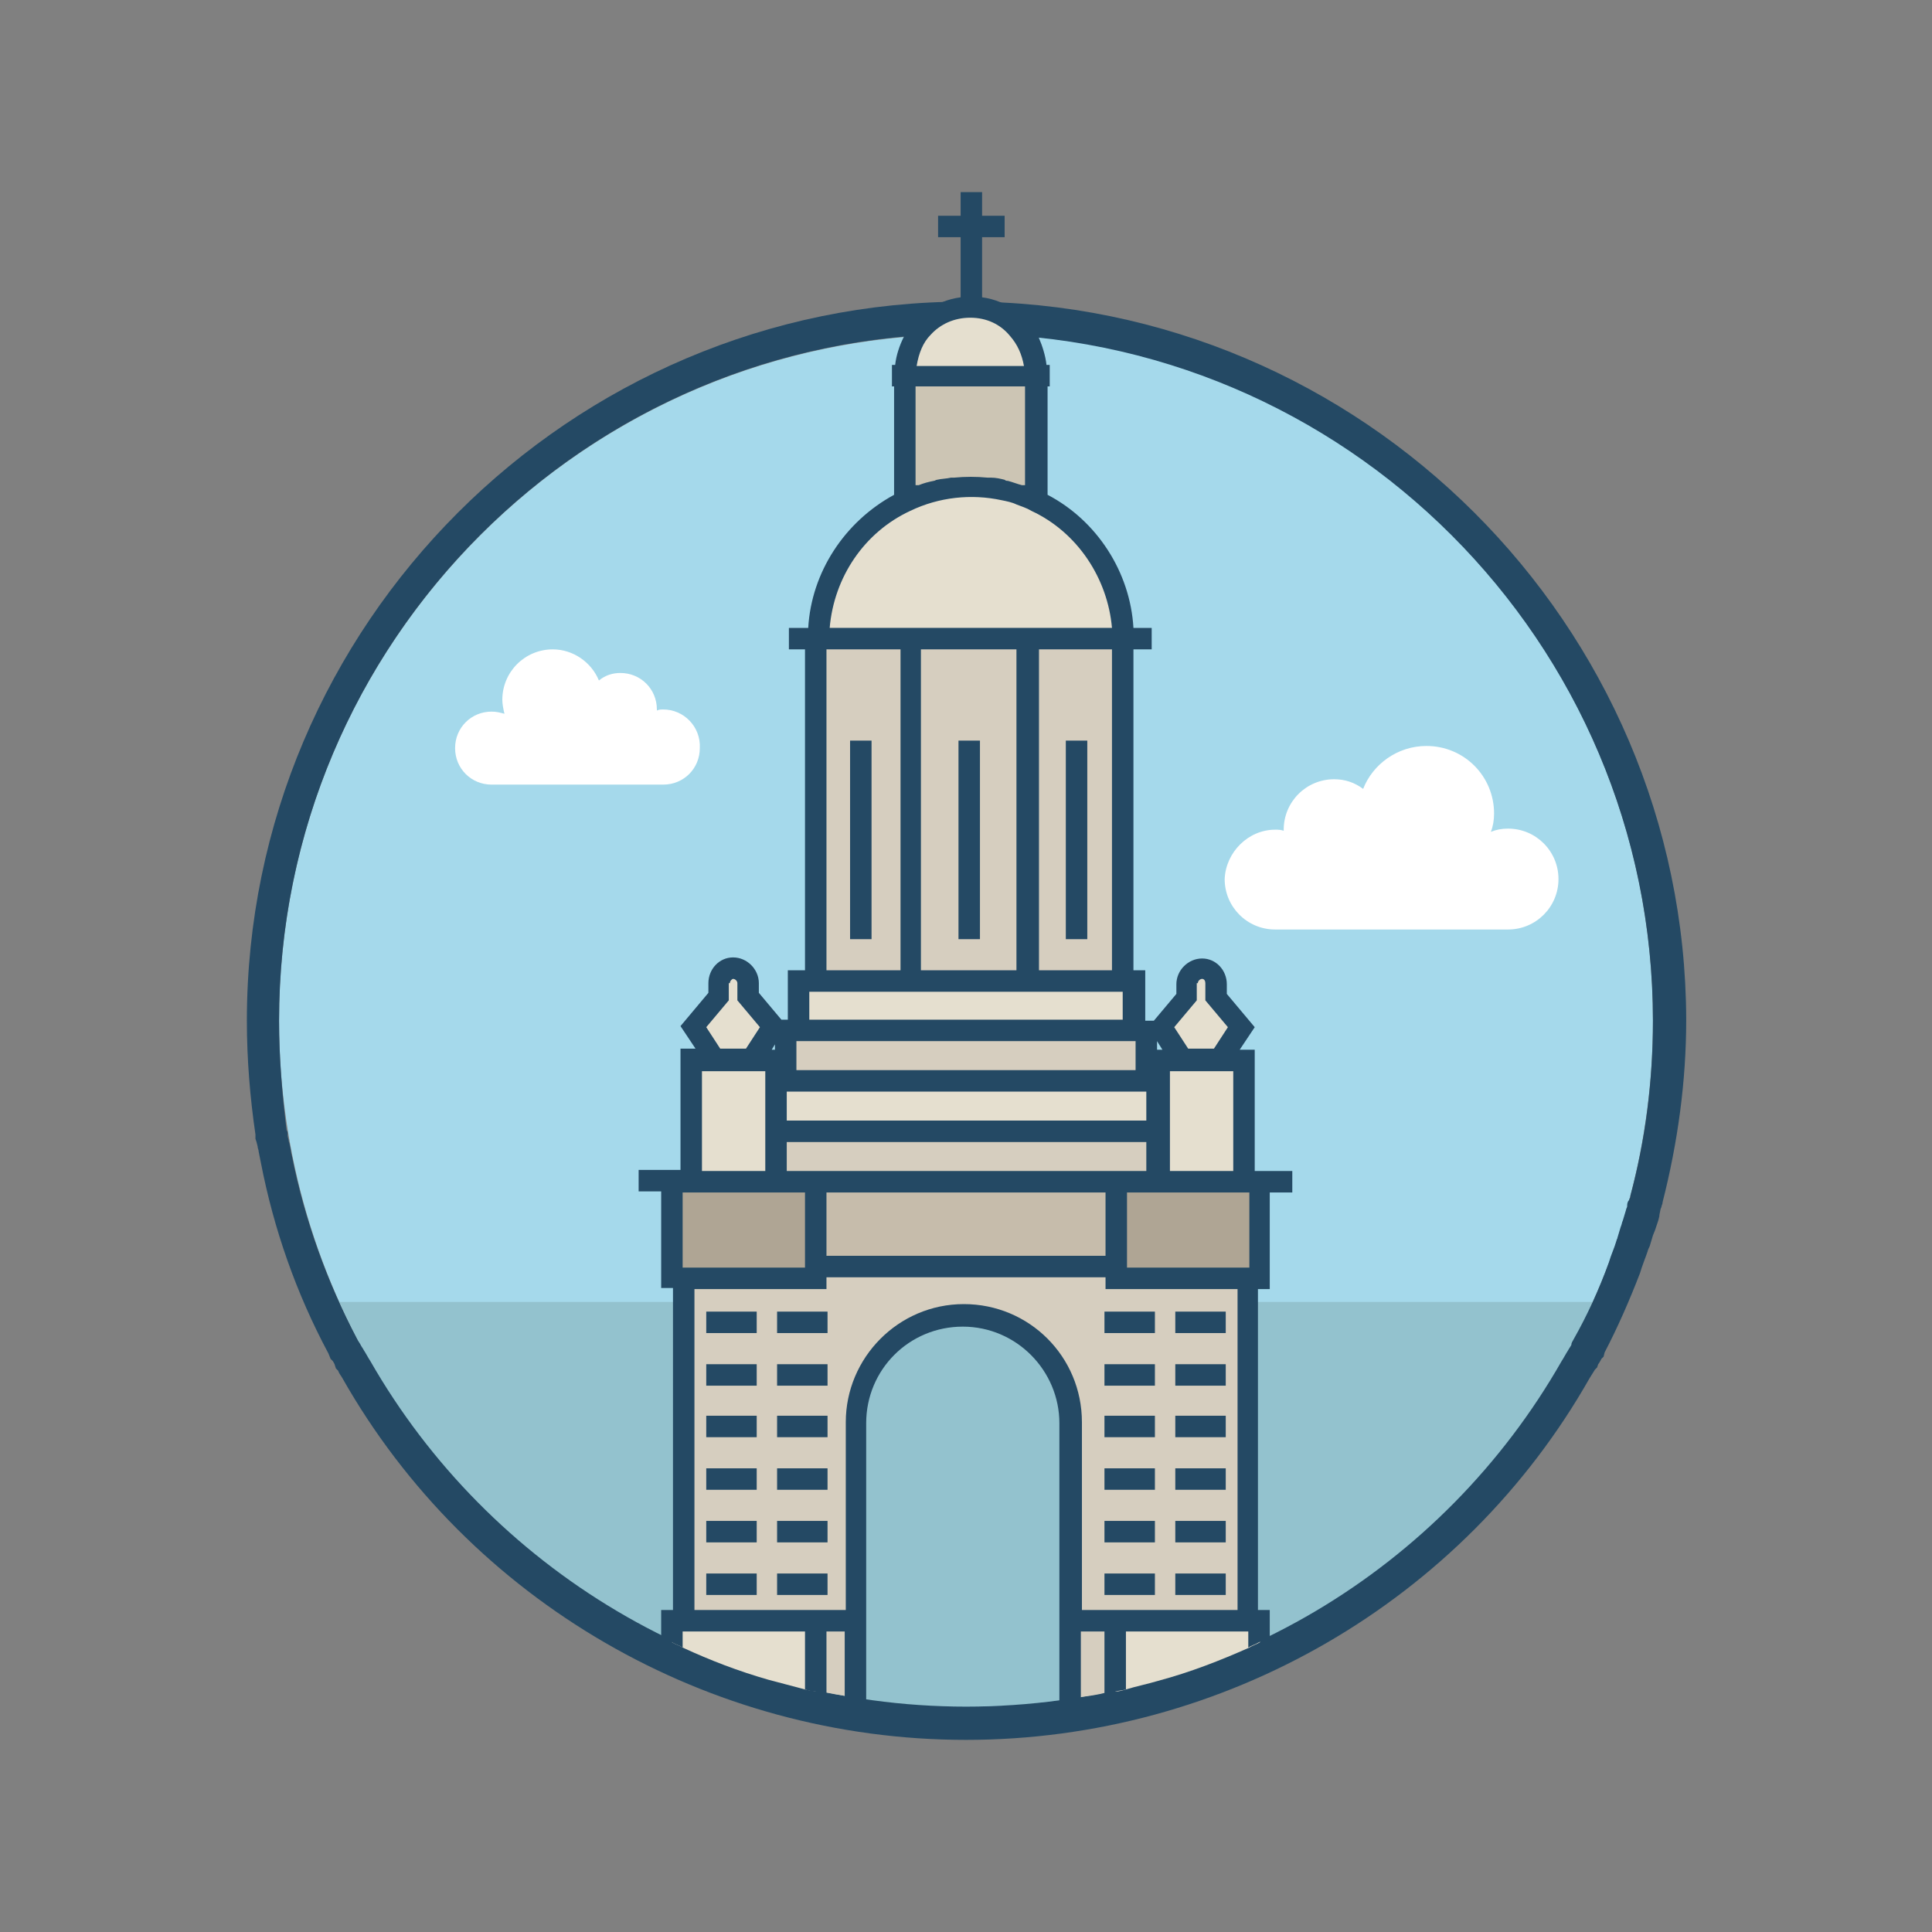 <?xml version="1.0" ?><!DOCTYPE svg  PUBLIC '-//W3C//DTD SVG 1.1//EN'  'http://www.w3.org/Graphics/SVG/1.1/DTD/svg11.dtd'><svg enable-background="new 0 0 180 180" id="Layer_1" version="1.1" viewBox="0 0 180 180" xml:space="preserve" xmlns="http://www.w3.org/2000/svg" xmlns:xlink="http://www.w3.org/1999/xlink"><rect x="0" y="0" width="180" height="180" fill="#808080" stroke="none"/><g><path d="M154,95.1c0,25.1-14.5,46.9-35.6,57.4c-0.3,0.2-0.7,0.3-1,0.5c-0.3,0.2-0.7,0.3-1,0.5   c-2.7,1.2-5.5,2.3-8.5,3.1c-1,0.3-2,0.5-3,0.8c-0.3,0.1-0.7,0.2-1,0.2c-0.3,0.1-0.7,0.1-1,0.2c-0.7,0.2-1.5,0.3-2.2,0.4   c-0.3,0.1-0.7,0.1-1,0.2c-0.3,0-0.7,0.1-1,0.1c-1.5,0.2-3,0.4-4.5,0.5c-1.4,0.1-2.9,0.1-4.3,0.1c-1.5,0-2.9-0.1-4.3-0.1   c-1.7-0.1-3.3-0.3-4.9-0.5c-0.3,0-0.7-0.1-1-0.2c-0.3,0-0.7-0.1-1-0.2c-0.6-0.1-1.2-0.2-1.7-0.3c-0.3-0.1-0.7-0.1-1-0.2   c-0.3-0.1-0.7-0.1-1-0.2c-1.1-0.3-2.3-0.6-3.4-0.9c-2.8-0.8-5.4-1.8-8-3c-0.3-0.2-0.7-0.3-1-0.5c-0.3-0.2-0.7-0.3-1-0.5   C40.5,142,26,120.2,26,95.1c0-33.4,25.6-60.8,58.2-63.7c0.4,0,0.8-0.1,1.2-0.1c0.4,0,0.9-0.1,1.4-0.1c1.1-0.1,2.2-0.1,3.3-0.1   c1.4,0,2.8,0,4.2,0.1c0.5,0,0.9,0.1,1.3,0.1c0.4,0,0.8,0.1,1.2,0.1C128.9,34.8,154,62,154,95.1z" fill="#A5D9EB"/><path d="M31.6,121.3c6.1,13.5,16.7,24.6,30,31.1c0.3,0.2,0.7,0.3,1,0.5c0.3,0.2,0.7,0.3,1,0.5c2.6,1.2,5.3,2.2,8,3   c1.1,0.3,2.3,0.6,3.4,0.9c0.3,0.1,0.7,0.2,1,0.2c0.3,0.1,0.7,0.1,1,0.2c0.6,0.1,1.2,0.2,1.7,0.3c0.3,0.1,0.7,0.1,1,0.2   c0.3,0.1,0.7,0.1,1,0.2c1.6,0.2,3.3,0.4,4.9,0.5c1.4,0.1,2.9,0.1,4.3,0.1c1.5,0,2.9-0.1,4.3-0.1c1.5-0.1,3-0.3,4.5-0.5   c0.3,0,0.7-0.1,1-0.1c0.3-0.1,0.7-0.1,1-0.2c0.7-0.1,1.5-0.3,2.2-0.4c0.3-0.1,0.7-0.1,1-0.2c0.3-0.1,0.7-0.1,1-0.2   c1-0.2,2-0.5,3-0.8c2.9-0.8,5.7-1.9,8.5-3.1c0.3-0.2,0.7-0.3,1-0.5c0.3-0.1,0.7-0.3,1-0.5c13.2-6.6,23.9-17.6,30-31.1H31.6z" fill="#93C2CE"/><path d="M90,28.1c-36.9,0-67,30.1-67,67c0,3.6,0.3,7.2,0.8,10.6c0,0.1,0,0.2,0,0.3l0,0.1l0.1,0.3l0.1,0.4   c0,0.2,0.1,0.3,0.1,0.5l0.2,1c1.2,6.2,3.3,12.2,6.3,17.8l0.2,0.5l0.2,0.2c0,0,0.2,0.3,0.2,0.4l0.1,0.3l0.2,0.2   c0.1,0.3,0.3,0.5,0.4,0.7C43.7,149.2,66,162.1,90,162.1c24,0,46.3-12.9,58.1-33.7c0.2-0.3,0.3-0.5,0.5-0.8l0.2-0.2l0.1-0.3   c0.1-0.1,0.3-0.5,0.3-0.5l0.2-0.2l0.1-0.4c1.2-2.3,2.3-4.8,3.3-7.4c0.2-0.7,0.5-1.4,0.7-2c0-0.1,0.2-0.5,0.2-0.5   c0.1-0.3,0.2-0.7,0.3-1l0.2-0.5c0.1-0.3,0.2-0.6,0.3-0.9l0.1-0.4l0-0.1l0.1-0.5c0-0.1,0.1-0.2,0.1-0.3c0-0.1,0.1-0.2,0.1-0.4   c1.4-5.5,2.2-11.2,2.2-17C157,58.2,126.9,28.1,90,28.1z M151.9,111.4c0,0.1,0,0.2-0.1,0.3c0,0.1,0,0.1-0.1,0.2   c-0.1,0.2-0.1,0.3-0.1,0.5c0,0.1-0.1,0.2-0.1,0.3c-0.1,0.3-0.2,0.7-0.3,1c-0.1,0.2-0.1,0.4-0.2,0.6c-0.1,0.3-0.2,0.7-0.3,1   c0,0.1-0.1,0.2-0.1,0.3c-0.2,0.7-0.5,1.3-0.7,2c-0.9,2.5-2,4.9-3.3,7.2c0,0,0,0,0,0c-0.1,0.2-0.2,0.3-0.2,0.5   c-0.1,0.2-0.2,0.3-0.3,0.5c0,0,0,0,0,0c-0.2,0.3-0.4,0.7-0.6,1c-11,19.3-31.8,32.2-55.5,32.2s-44.5-13-55.5-32.2   c-0.2-0.3-0.4-0.7-0.6-1c0,0,0,0,0,0c-0.1-0.2-0.2-0.3-0.3-0.5c-0.1-0.2-0.2-0.3-0.3-0.5c0,0,0,0,0,0c-2.8-5.3-4.9-11.1-6.1-17.1   c-0.1-0.3-0.1-0.7-0.2-1c0-0.2-0.1-0.3-0.1-0.4c0-0.2-0.1-0.3-0.1-0.5c0,0,0,0,0-0.1c0-0.2,0-0.3-0.1-0.4C26.3,102,26,98.6,26,95.1   c0-35.3,28.6-64,64-64c35.3,0,64,28.7,64,64C154,100.7,153.3,106.2,151.9,111.4z" fill="#244964"/><path d="M118.8,77.3c0.3,0,0.5,0,0.8,0.1c0,0,0-0.1,0-0.1c0-2.6,2.1-4.7,4.7-4.7c1,0,1.9,0.3,2.7,0.9   c0.9-2.3,3.2-4,5.9-4c3.5,0,6.3,2.8,6.3,6.3c0,0.6-0.1,1.2-0.3,1.7c0.5-0.2,1-0.3,1.6-0.3c2.6,0,4.7,2.1,4.7,4.7   c0,2.6-2.1,4.7-4.7,4.7h-21.7c-2.6,0-4.7-2.1-4.7-4.7C114.2,79.4,116.3,77.3,118.8,77.3z" fill="#FFFFFF"/><path d="M61.8,66.1c-0.2,0-0.4,0-0.6,0.1c0,0,0,0,0-0.1c0-1.9-1.5-3.4-3.4-3.4c-0.7,0-1.4,0.2-2,0.7   c-0.7-1.7-2.4-2.9-4.3-2.9c-2.6,0-4.7,2.1-4.7,4.7c0,0.4,0.1,0.9,0.2,1.3c-0.4-0.1-0.7-0.2-1.2-0.2c-1.9,0-3.4,1.5-3.4,3.4   c0,1.9,1.5,3.4,3.4,3.4h16c1.9,0,3.4-1.5,3.4-3.4C65.3,67.7,63.7,66.1,61.8,66.1z" fill="#FFFFFF"/><g><g><path d="M79.7,137.3v20.9c-0.3,0-0.7-0.1-1-0.2c-0.6-0.1-1.2-0.2-1.7-0.3c-0.3-0.1-0.7-0.1-1-0.2     c-0.3-0.1-0.7-0.1-1-0.2c-1.1-0.3-2.3-0.6-3.4-0.9v-19.1H79.7z" fill="#D6CEBF"/><path d="M108,137.3v19.2c-1,0.3-2,0.5-3,0.8c-0.3,0.1-0.7,0.2-1,0.2c-0.3,0.1-0.7,0.1-1,0.2     c-0.7,0.2-1.5,0.3-2.2,0.4c-0.3,0.1-0.7,0.1-1,0.2v-21H108z" fill="#D6CEBF"/></g><path d="M104.6,59.5L104.6,59.5l-28.3,0v0c0-5.6,3.3-10.5,8-12.8c1.9-0.9,3.9-1.4,6.1-1.4s4.2,0.5,6.1,1.4    C101.3,49,104.6,53.8,104.6,59.5z" fill="#E5DFCF"/><rect fill="#D6CEBF" height="31.9" width="28.6" x="76" y="59.5"/><path d="M96.5,34.7v12c-1.9-0.9-3.9-1.4-6.1-1.4s-4.2,0.5-6.1,1.4v-12c0-3.4,2.7-6.1,6.1-6.1S96.5,31.3,96.5,34.7z    " fill="#CCC5B4"/><path d="M96.5,35.3v-0.6c0-3.4-2.7-6.1-6.1-6.1s-6.1,2.7-6.1,6.1v0.6H96.5z" fill="#E5DFCF"/><g><rect fill="#E5DFCF" height="11.3" width="7.9" x="64.4" y="98.8"/><path d="M69.7,92.9v-1.2c0-0.7-0.6-1.4-1.4-1.4h0c-0.7,0-1.4,0.6-1.4,1.4v1.2l-2.4,2.8l1.6,2.5v0.6h2.1h2.1v-0.6     l1.6-2.5L69.7,92.9z" fill="#E5DFCF"/></g><g><rect fill="#E5DFCF" height="11.3" width="7.9" x="108" y="98.8"/><path d="M113.3,92.9v-1.2c0-0.7-0.6-1.4-1.4-1.4l0,0c-0.7,0-1.4,0.6-1.4,1.4v1.2l-2.4,2.8l1.6,2.5v0.6h2.1h2.1     v-0.6l1.6-2.5L113.3,92.9z" fill="#E5DFCF"/></g><rect fill="#D6CEBF" height="4.7" width="33.6" x="73.2" y="96"/><rect fill="#E5DFCF" height="4.7" width="31.2" x="74.4" y="91.4"/><rect fill="#E5DFCF" height="4.7" width="35.5" x="72.3" y="100.7"/><rect fill="#D6CEBF" height="4.7" width="35.5" x="72.3" y="105.4"/><rect fill="#AFA594" height="9" width="13.4" x="62.6" y="110.1"/><rect fill="#AFA594" height="9" width="13.4" x="104" y="110.1"/><g><path d="M76,151v6.6c-0.3-0.1-0.7-0.1-1-0.2c-1.1-0.3-2.3-0.6-3.4-0.9c-2.8-0.8-5.4-1.8-8-3     c-0.3-0.2-0.7-0.3-1-0.5v-2H76z" fill="#E5DFCF"/><path d="M117.4,151v2c-0.3,0.2-0.7,0.3-1,0.5c-2.7,1.2-5.5,2.3-8.5,3.1c-1,0.3-2,0.5-3,0.8     c-0.3,0.1-0.7,0.2-1,0.2V151H117.4z" fill="#E5DFCF"/></g><path d="M104,119.1v-9H76v9H63.7V151h16.1v-18.5c0-5.5,4.5-10,10-10h0c5.5,0,10,4.5,10,10V151h16.5v-31.9H104z" fill="#D6CEBF"/><rect fill="#C6BCAB" height="7.3" width="28" x="76" y="110.1"/></g><rect fill="#244964" height="18.5" width="2" x="99.3" y="69"/><rect fill="#244964" height="18.5" width="2" x="89.3" y="69"/><rect fill="#244964" height="18.5" width="2" x="79.2" y="69"/><path d="M116.9,109.1V97.8h-1.4l1.4-2.1l-2.6-3.1v-0.9c0-1.3-1-2.4-2.3-2.4s-2.4,1.1-2.4,2.4v0.9l-2.1,2.5h-0.8   v-4.7h-1.1V60.5h1.7v-2h-1.7c-0.3-5.2-3.4-10-8-12.4V36h0.2v-2h-0.3c-0.1-0.9-0.4-1.8-0.7-2.5c-1-2-3-3.5-5.3-3.8v-5.6h2.1v-2h-2.1   v-2.2h-2v2.2h-2.1v2h2.1v5.6c-2.3,0.3-4.2,1.7-5.3,3.7c-0.4,0.8-0.7,1.7-0.8,2.6h-0.3v2h0.2v10.1c-4.6,2.5-7.7,7.2-8,12.4h-1.8v2   H75v29.9h-1.6V95h-0.6l-2.1-2.5v-0.9c0-1.3-1.1-2.4-2.4-2.4c-1.3,0-2.3,1.1-2.3,2.4v0.9l-2.6,3.1l1.4,2.1h-1.4v11.3h-3.9v2h2.1v9   h1.1V150h-1.1v2.5c0.3,0.2,0.7,0.3,1,0.5c0.3,0.2,0.7,0.3,1,0.5V152H75v5.4c0.3,0.1,0.7,0.2,1,0.2c0.3,0.1,0.7,0.1,1,0.2V152h1.7   v6.2c0.3,0.1,0.7,0.1,1,0.2c0.3,0.1,0.7,0.1,1,0.2v-26c0-5,4-9,9-9c5,0,9,4.1,9,9v26.1c0.3,0,0.7-0.1,1-0.1c0.3-0.1,0.7-0.1,1-0.2   V152h2.2v5.8c0.3-0.1,0.7-0.1,1-0.2c0.3-0.1,0.7-0.1,1-0.2V152h11.4v1.5c0.3-0.2,0.7-0.3,1-0.5c0.3-0.1,0.7-0.3,1-0.5V150h-1.1   v-29.9h1.1v-9h2.1v-2H116.9z M115.3,150h-14.5v-17.5c0-6.1-4.9-11-11-11c-6.1,0-11,5-11,11V150H64.7v-29.9H77V119h26v1.1h12.3V150z    M63.6,111.1H75v7H63.6V111.1z M68,91.6c0-0.2,0.2-0.4,0.3-0.4c0.2,0,0.4,0.2,0.4,0.4v1.6l2.1,2.5l-1.3,2h-2.4l-1.3-2l2.1-2.5V91.6   z M74.2,97h31.6v2.7H74.2V97z M75.4,92.4h29.2V95H75.4V92.4z M86.7,31.2c0.9-1,2.2-1.6,3.7-1.6c1.5,0,2.8,0.6,3.7,1.7   c0.7,0.8,1.1,1.7,1.3,2.8h-10C85.6,32.9,86,31.9,86.7,31.2z M85.3,45.2V36h10.2v9.2c0,0-0.1,0-0.1,0c-0.1,0-0.1,0-0.2,0   c-0.4-0.1-0.9-0.3-1.3-0.4c-0.1,0-0.2,0-0.3-0.1c-0.4-0.1-0.8-0.2-1.3-0.2c-0.1,0-0.2,0-0.3,0c-1-0.1-2.1-0.1-3.1,0   c-0.1,0-0.2,0-0.3,0c-0.4,0.1-0.9,0.1-1.3,0.2c-0.1,0-0.2,0.1-0.3,0.1c-0.5,0.1-0.9,0.2-1.4,0.4c0,0-0.1,0-0.1,0   C85.4,45.2,85.4,45.2,85.3,45.2z M84.8,47.6c2.7-1.3,5.7-1.6,8.5-1c0.5,0.1,1,0.2,1.4,0.4c0.5,0.2,0.9,0.3,1.4,0.6   c4.3,2,7.1,6.3,7.5,10.9H77.3C77.7,53.8,80.5,49.6,84.8,47.6z M103.6,60.5v29.9h-6.8V60.5H103.6z M94.7,60.5v29.9h-8.9V60.5H94.7z    M77,60.5h6.9v29.9H77V60.5z M73.3,101.7h33.5v2.7H73.3V101.7z M111.6,91.6c0-0.2,0.2-0.4,0.4-0.4c0.2,0,0.3,0.2,0.3,0.4v1.6   l2.1,2.5l-1.3,2h-2.4l-1.3-2l2.1-2.5V91.6z M114.9,109.1H109v-9.3h5.9V109.1z M103,111.1v5.9H77v-5.9H103z M73.3,109.1v-2.7h33.5   v2.7H73.3z M65.4,99.8h5.9v9.3h-5.9V99.8z M116.4,118.1H105v-7h11.4V118.1z M107.8,97l0.5,0.8h-0.5V97z M72.2,97.8h-0.3l0.3-0.5   V97.8z" fill="#244964"/><rect fill="#244964" height="2" width="4.7" x="65.8" y="122.2"/><rect fill="#244964" height="2" width="4.7" x="65.8" y="127.1"/><rect fill="#244964" height="2" width="4.7" x="65.8" y="131.9"/><rect fill="#244964" height="2" width="4.7" x="65.8" y="136.8"/><rect fill="#244964" height="2" width="4.7" x="65.8" y="141.7"/><rect fill="#244964" height="2" width="4.7" x="65.8" y="146.6"/><rect fill="#244964" height="2" width="4.7" x="72.4" y="122.2"/><rect fill="#244964" height="2" width="4.7" x="72.4" y="127.1"/><rect fill="#244964" height="2" width="4.7" x="72.4" y="131.9"/><rect fill="#244964" height="2" width="4.7" x="72.4" y="136.8"/><rect fill="#244964" height="2" width="4.7" x="72.4" y="141.7"/><rect fill="#244964" height="2" width="4.7" x="72.4" y="146.6"/><rect fill="#244964" height="2" width="4.7" x="102.9" y="122.2"/><rect fill="#244964" height="2" width="4.7" x="102.9" y="127.1"/><rect fill="#244964" height="2" width="4.7" x="102.9" y="131.9"/><rect fill="#244964" height="2" width="4.7" x="102.9" y="136.8"/><rect fill="#244964" height="2" width="4.7" x="102.9" y="141.7"/><rect fill="#244964" height="2" width="4.7" x="102.9" y="146.6"/><rect fill="#244964" height="2" width="4.7" x="109.5" y="122.2"/><rect fill="#244964" height="2" width="4.7" x="109.5" y="127.1"/><rect fill="#244964" height="2" width="4.7" x="109.5" y="131.9"/><rect fill="#244964" height="2" width="4.7" x="109.5" y="136.8"/><rect fill="#244964" height="2" width="4.7" x="109.5" y="141.7"/><rect fill="#244964" height="2" width="4.7" x="109.5" y="146.6"/></g></svg>